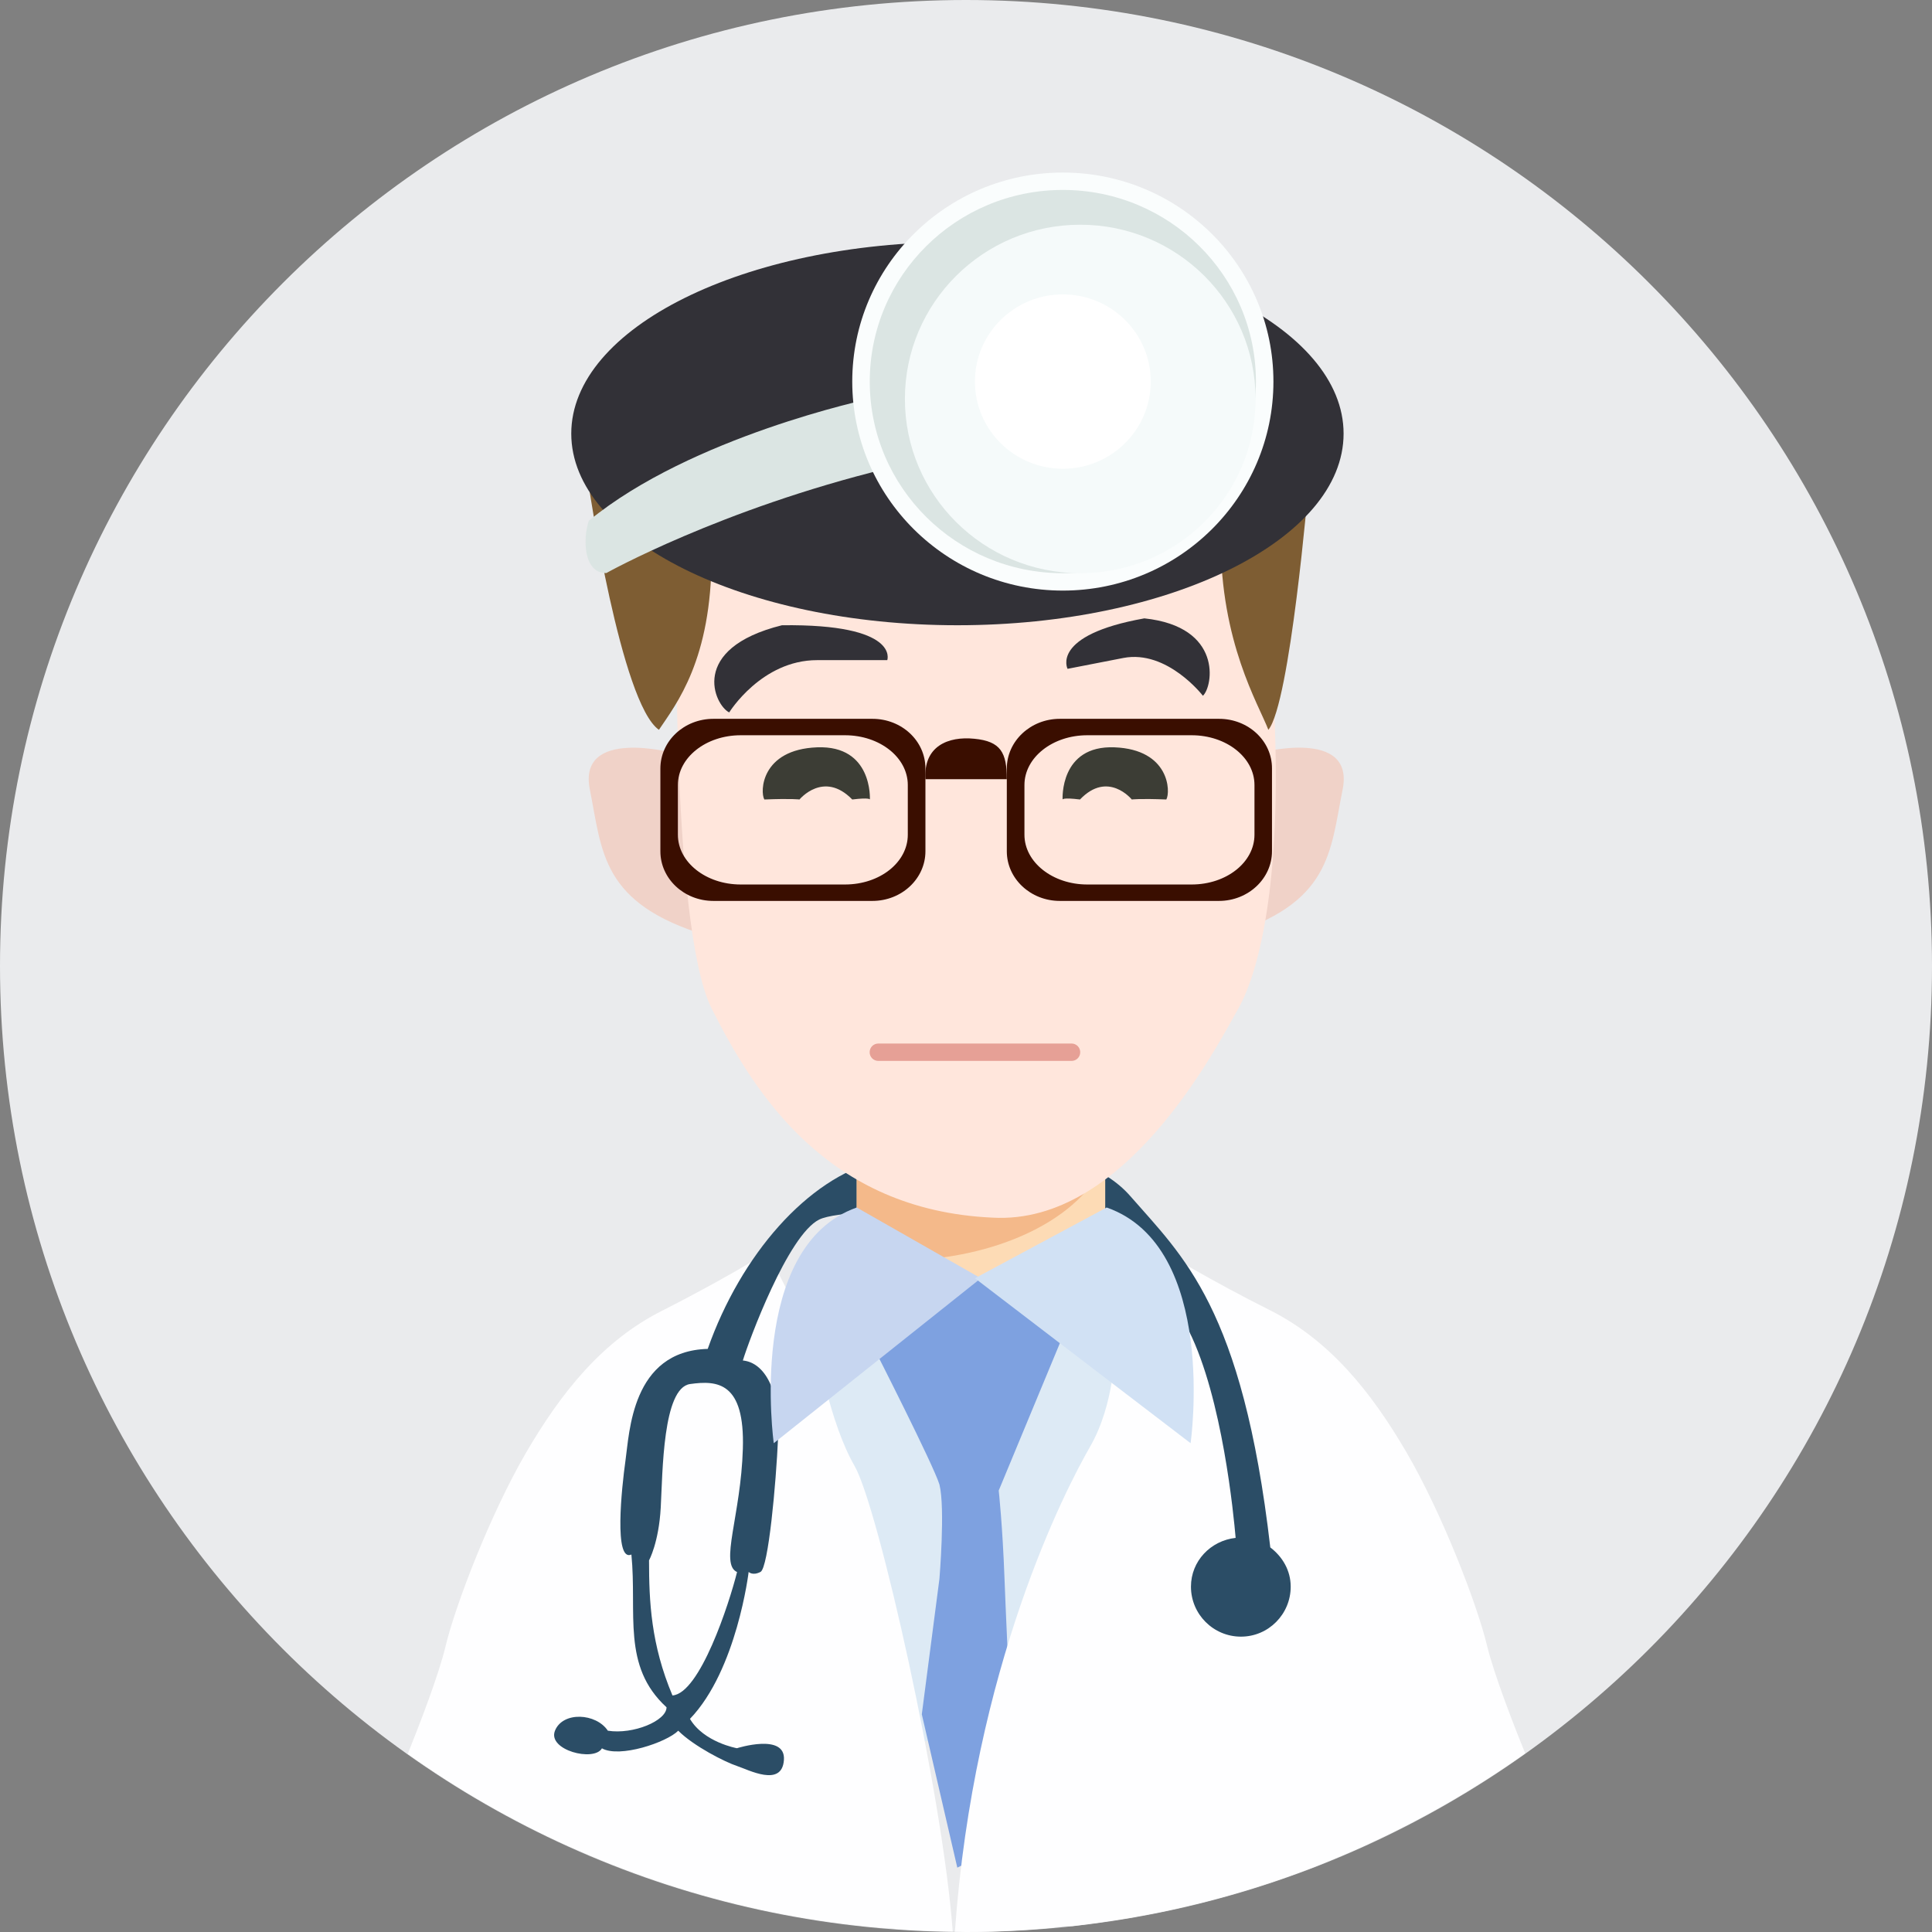 <?xml version="1.0" encoding="utf-8"?>
<!-- Generated by IcoMoon.io -->
<!DOCTYPE svg PUBLIC "-//W3C//DTD SVG 1.1//EN" "http://www.w3.org/Graphics/SVG/1.1/DTD/svg11.dtd">
<svg version="1.1" xmlns="http://www.w3.org/2000/svg" xmlns:xlink="http://www.w3.org/1999/xlink" width="32" height="32" viewBox="0 0 32 32">
<rect x="0" y="0" width="32" height="32" fill="#808080" stroke="none"/>
<path fill="#eaebed" d="M32 16c0 8.837-7.163 16-16 16s-16-7.163-16-16c0-8.837 7.163-16 16-16s16 7.163 16 16z"></path>
<path fill="#ddeaf5" d="M18.792 22.83l-0.588-1.368-1.176-0.196h-0.98l-2.252-0.196-0.39 0.59-0.394 2.634 0.784 4.296 3.626 0.586c0 0 1.224-3.15 1.272-3.222 0.048-0.074 0.292-1.854 0.292-1.854l-0.194-1.27z"></path>
<path fill="#7ea1e0" d="M16.542 24.688l1.176-2.834-0.392-0.586-1.866-0.096-1.076 0.974 0.098 0.196c0 0 0.978 1.92 1.078 2.246 0.098 0.39 0 1.562 0 1.562l-0.292 2.244 0.588 2.54 0.978-0.486c0 0-0.164-3.418-0.196-4.296-0.032-0.88-0.096-1.464-0.096-1.464z"></path>
<path fill="#fefeff" d="M13.538 22.35l-0.822-1.608c0 0-0.090 0.054-0.254 0.15-0.3 0.18-0.846 0.488-1.492 0.816-0.992 0.498-1.676 1.356-2.26 2.358-0.582 1.002-1.164 2.502-1.334 3.216-0.11 0.458-0.416 1.254-0.622 1.768 0.85 0.604 1.762 1.126 2.724 1.556 0 0 0 0 0.002 0 1.604 0.718 3.346 1.18 5.178 1.33 0.060-0.008 0.12 0 0.176 0.014 0.312 0.024 0.626 0.038 0.946 0.042-0.166-2.284-1.234-7.034-1.626-7.712-0.412-0.714-0.616-1.93-0.616-1.93zM24.63 27.256c-0.172-0.71-0.754-2.208-1.336-3.204s-1.266-1.85-2.258-2.35c-0.994-0.498-1.748-0.96-1.748-0.96l-0.822 1.602c0 0 0 0.902-0.41 1.616-0.404 0.702-1.928 3.636-2.24 8.036 0.062-0.002 0.126 0.004 0.186 0.004 0.478 0 0.95-0.026 1.416-0.068 0.114-0.022 0.228-0.036 0.346-0.030 0.324-0.038 0.646-0.086 0.966-0.138 0.044-0.008 0.090-0.018 0.134-0.026 0.3-0.052 0.6-0.116 0.892-0.188 0.022-0.006 0.042-0.008 0.062-0.014 0.652-0.16 1.29-0.36 1.906-0.596 0.014-0.006 0.028-0.012 0.042-0.016 0.298-0.12 0.594-0.242 0.882-0.374 0.012-0.006 0.024-0.012 0.034-0.018 0.908-0.418 1.772-0.918 2.58-1.492-0.206-0.506-0.52-1.32-0.632-1.784z"></path>
<path fill="#2b4d66" d="M21.040 25.63c-0.46-3.976-1.452-4.824-2.318-5.818-0.874-1.004-3.014-0.876-4.18-0.586-1.168 0.292-2.27 1.558-2.82 3.116-1.262 0.034-1.296 1.394-1.362 1.848-0.064 0.456-0.194 1.688 0.098 1.558 0.096 0.97-0.164 1.848 0.582 2.53 0 0.224-0.552 0.454-0.972 0.388-0.194-0.292-0.746-0.324-0.876 0-0.128 0.322 0.648 0.52 0.778 0.292 0.292 0.164 1.070-0.098 1.264-0.292 0.258 0.258 0.778 0.52 0.972 0.584s0.746 0.358 0.778-0.098c0.034-0.454-0.778-0.196-0.778-0.196s-0.55-0.098-0.778-0.486c0.778-0.81 0.972-2.434 0.972-2.434s0.064 0.068 0.196 0c0.13-0.064 0.258-1.458 0.292-2.236s-0.226-1.232-0.584-1.266c0.098-0.324 0.746-2.076 1.264-2.334 0.518-0.26 4.212-0.13 4.668 0 0.454 0.128 0.842 0.616 1.458 1.848 0.554 1.114 0.74 3.052 0.772 3.424-0.414 0.046-0.74 0.384-0.74 0.808 0 0.458 0.372 0.828 0.828 0.828s0.824-0.372 0.824-0.828c0-0.27-0.138-0.498-0.338-0.65zM12.208 26.038c-0.13 0.522-0.616 2.012-1.070 2.044-0.356-0.844-0.388-1.556-0.388-2.238 0 0 0.162-0.292 0.194-0.876s0.032-1.98 0.486-2.044 0.908-0.032 0.874 1.072c-0.032 1.102-0.388 1.912-0.096 2.042z"></path>
<path fill="#fddbb5" d="M14.19 18.534h4.116v2.638h-4.116v-2.638z"></path>
<path fill="#f4b98a" d="M14.19 18.534v2.31c0.208 0.022 0.418 0.036 0.636 0.036 1.692 0 3.108-0.708 3.478-1.658v-0.688h-4.114z"></path>
<path fill="#c7d6f0" d="M14.19 20c-1.83 0.65-1.374 3.904-1.374 3.904l3.43-2.732-2.056-1.172z"></path>
<path fill="#d1e1f4" d="M18.33 20l-2.182 1.172 3.572 2.732c0 0 0.464-3.254-1.39-3.904z"></path>
<path fill="#f0d2c8" d="M11.156 12.472c0 0-1.594-0.428-1.386 0.606 0.206 1.032 0.184 1.888 1.94 2.418s-0.554-3.024-0.554-3.024z"></path>
<path fill="#f0d2c8" d="M20.852 12.472c0 0-2.31 3.554-0.554 3.024 1.754-0.532 1.732-1.386 1.94-2.418 0.208-1.036-1.386-0.606-1.386-0.606z"></path>
<path fill="#ffe6dc" d="M21.092 11.512c-0.168-2.928-0.874-3.752-0.874-3.752l-9.012 0.576v0.866c0 0-0.124 6.102 0.582 7.504 0.706 1.4 1.91 3.338 4.652 3.462 2.2 0.124 3.696-2.804 4.070-3.462 0.372-0.66 0.746-2.266 0.582-5.194z"></path>
<path fill="#e6a096" d="M17.748 17.284h-3.2c-0.080 0-0.144 0.064-0.144 0.144s0.064 0.144 0.144 0.144h3.2c0.080 0 0.144-0.064 0.144-0.144s-0.064-0.144-0.144-0.144z"></path>
<path fill="#3c3d35" d="M13.534 12.378c-0.93 0.036-0.948 0.738-0.874 0.864 0.454-0.018 0.582 0 0.582 0s0.4-0.486 0.874 0c0.292-0.036 0.292 0 0.292 0s0.050-0.9-0.874-0.864z"></path>
<path fill="#3c3d35" d="M18.46 12.378c-0.912-0.036-0.86 0.864-0.86 0.864s0-0.036 0.288 0c0.464-0.486 0.858 0 0.858 0s0.126-0.018 0.572 0c0.072-0.126 0.056-0.828-0.858-0.864z"></path>
<path fill="#323137" d="M12.952 10.356c-1.552 0.386-1.118 1.324-0.874 1.444 0 0 0.534-0.866 1.456-0.866 0.918 0 1.162 0 1.162 0s0.216-0.602-1.744-0.578z"></path>
<path fill="#323137" d="M18.954 10.242c-1.56 0.278-1.272 0.836-1.272 0.836s0.194-0.038 0.924-0.18c0.728-0.14 1.318 0.626 1.318 0.626 0.168-0.154 0.332-1.144-0.97-1.282z"></path>
<path fill="#3a0e00" d="M14.45 11.906h-2.634c-0.486 0-0.878 0.368-0.878 0.824v1.37c0 0.454 0.392 0.822 0.878 0.822h2.634c0.486 0 0.878-0.37 0.878-0.822v-1.372c0-0.456-0.392-0.822-0.878-0.822zM15.036 13.826c0 0.456-0.462 0.824-1.040 0.824h-1.728c-0.574 0-1.040-0.368-1.040-0.824v-0.824c0-0.456 0.466-0.824 1.040-0.824h1.728c0.576 0 1.040 0.368 1.040 0.824v0.824z"></path>
<path fill="#3a0e00" d="M20.192 11.906h-2.638c-0.484 0-0.878 0.368-0.878 0.824v1.37c0 0.454 0.394 0.822 0.878 0.822h2.636c0.484 0 0.878-0.37 0.878-0.822v-1.372c0.002-0.456-0.392-0.822-0.876-0.822zM20.778 13.826c0 0.456-0.464 0.824-1.040 0.824h-1.73c-0.572 0-1.040-0.368-1.040-0.824v-0.824c0-0.456 0.466-0.824 1.040-0.824h1.73c0.574 0 1.040 0.368 1.040 0.824v0.824z"></path>
<path fill="#3a0e00" d="M16.138 12.236c-0.436-0.044-0.844 0.124-0.81 0.67 0 0 0.842 0 1.348 0 0-0.44-0.1-0.628-0.538-0.67z"></path>
<path fill="#7e5d33" d="M10.334 8.048h-0.582c0 0 0.534 3.606 1.162 4.040 0.29-0.434 0.872-1.156 0.872-2.886-0.678-0.672-1.452-1.154-1.452-1.154z"></path>
<path fill="#7e5d33" d="M21.34 8.048c0 0-0.732 0.192-1.122 0.866 0 1.732 0.624 2.742 0.79 3.174 0.36-0.434 0.664-4.040 0.664-4.040h-0.332z"></path>
<path fill="#323137" d="M22.254 7.182c0 1.753-2.864 3.174-6.396 3.174s-6.396-1.421-6.396-3.174c0-1.753 2.864-3.174 6.396-3.174s6.396 1.421 6.396 3.174z"></path>
<path fill="#dbe5e3" d="M14.404 6.606c0 0-2.956 0.624-4.652 2.020-0.096 0.288-0.096 0.866 0.29 0.866 0 0 1.89-1.058 4.652-1.732-0.048-0.53-0.29-1.154-0.29-1.154z"></path>
<path fill="#fafdfd" d="M21.092 6.32c0 1.912-1.562 3.462-3.488 3.462s-3.488-1.55-3.488-3.462c0-1.912 1.562-3.462 3.488-3.462s3.488 1.55 3.488 3.462z"></path>
<path fill="#dbe5e3" d="M20.802 6.32c0 1.753-1.432 3.174-3.198 3.174s-3.198-1.421-3.198-3.174c0-1.753 1.432-3.174 3.198-3.174s3.198 1.421 3.198 3.174z"></path>
<path fill="#f5fafa" d="M20.796 6.608c0 1.594-1.3 2.886-2.904 2.886s-2.904-1.292-2.904-2.886c0-1.594 1.3-2.886 2.904-2.886s2.904 1.292 2.904 2.886z"></path>
<path fill="#fff" d="M19.060 6.32c0 0.798-0.652 1.444-1.456 1.444s-1.456-0.646-1.456-1.444c0-0.798 0.652-1.444 1.456-1.444s1.456 0.646 1.456 1.444z"></path>
</svg>
